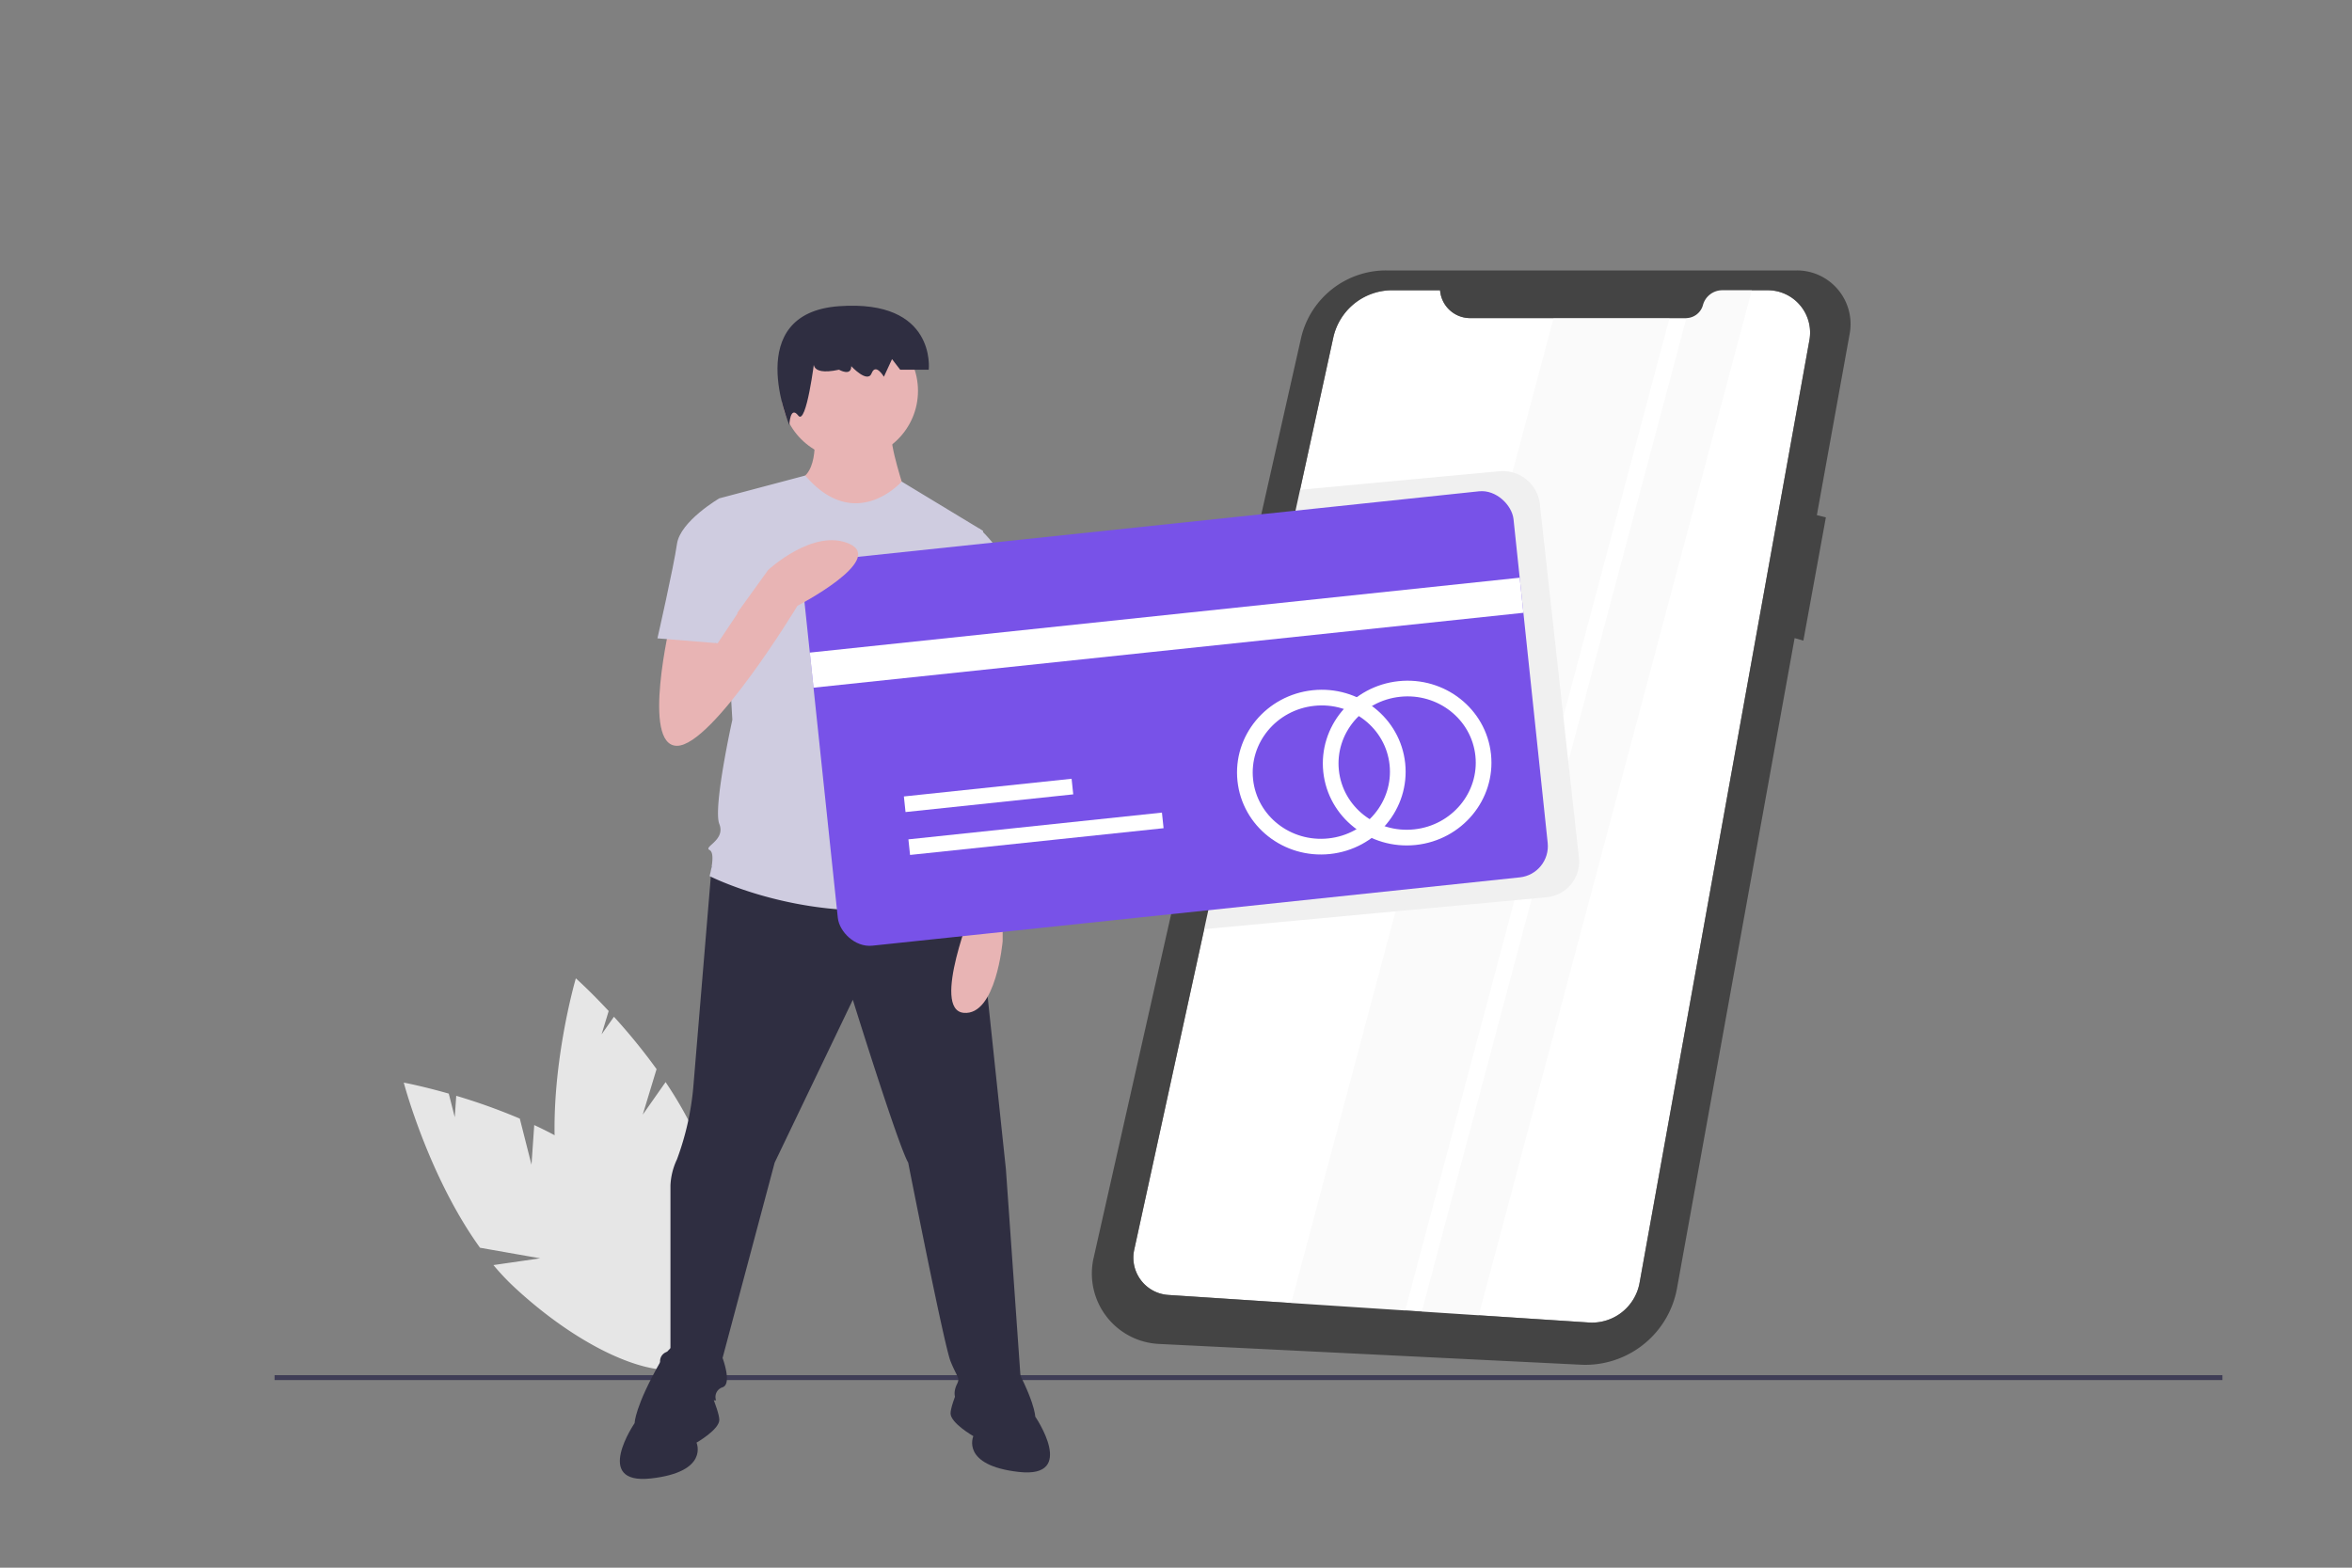 <svg xmlns="http://www.w3.org/2000/svg" xmlns:xlink="http://www.w3.org/1999/xlink" width="600" height="400" viewBox="0 0 600 400">
  <rect x="0" y="0" width="600" height="400" fill="#808080" stroke="none"/>
  <defs>
    <clipPath id="clip-아트보드_1">
      <rect width="600" height="400"/>
    </clipPath>
  </defs>
  <g id="아트보드_1" data-name="아트보드 – 1" clip-path="url(#clip-아트보드_1)">
    <g id="그룹_24" data-name="그룹 24" transform="translate(-24 14)">
      <path id="패스_150" data-name="패스 150" d="M690.617,136.395H678.4a15.38,15.38,0,0,0-15.026,12.1L612.6,381.207a9.53,9.53,0,0,0,8.687,11.541l107.271,7.03a12.342,12.342,0,0,0,12.954-10.128l43.325-240.53A10.81,10.81,0,0,0,774.2,136.395H762.6a5.1,5.1,0,0,0-4.926,3.775h0a4.5,4.5,0,0,1-4.349,3.333H698.293A7.7,7.7,0,0,1,690.617,136.395Z" transform="translate(-299.252 -76.336)" fill="#fff"/>
      <g id="그룹_22" data-name="그룹 22" transform="translate(-57 -4)">
        <path id="패스_16" data-name="패스 16" d="M395.755,158H366.177L294.529,427.042h29.578Z" transform="translate(114 -97.582)" fill="#fafafa"/>
        <path id="패스_17" data-name="패스 17" d="M414.853,158H400.064L328.416,427.042h14.789Z" transform="translate(114 -97.582)" fill="#fafafa"/>
        <path id="패스_18" data-name="패스 18" d="M372.873,302.284l-24.039-87.846a9.507,9.507,0,0,0-11.541-6.486l-56.881,14.522L272.825,337.26l93.333-23.829A9.12,9.12,0,0,0,372.873,302.284Z" transform="translate(162.807 -147.91) rotate(9)" fill="#f0f0f0"/>
      </g>
      <path id="제외_2" data-name="제외 2" d="M-803.094,289.238h0c-.392,0-.791-.01-1.184-.029l-107.62-5.3a17.95,17.95,0,0,1-13.434-7.081,17.948,17.948,0,0,1-3.226-14.839l52.9-234.626a22.186,22.186,0,0,1,2.894-6.995,22.22,22.22,0,0,1,4.917-5.492,22.219,22.219,0,0,1,6.439-3.588A22.185,22.185,0,0,1-853.953,10h104.8a13.671,13.671,0,0,1,10.478,4.874,13.661,13.661,0,0,1,3,11.266l-8.376,46.3,2.3.574-5.741,31.441-2.232-.638L-779.728,269.7a23.675,23.675,0,0,1-2.911,7.842,23.708,23.708,0,0,1-5.258,6.182,23.732,23.732,0,0,1-7.015,4.053A23.618,23.618,0,0,1-803.094,289.238Zm-49.3-274.18a15.43,15.43,0,0,0-9.646,3.4,15.429,15.429,0,0,0-5.379,8.7l-50.773,232.711a9.518,9.518,0,0,0,1.7,7.762,9.519,9.519,0,0,0,6.99,3.778l107.272,7.031c.271.018.546.027.816.027a12.326,12.326,0,0,0,12.137-10.154l43.326-240.53a10.783,10.783,0,0,0-2.345-8.85,10.782,10.782,0,0,0-8.294-3.877h-11.593a5.109,5.109,0,0,0-4.926,3.776,4.513,4.513,0,0,1-4.35,3.334H-832.5a7.675,7.675,0,0,1-5.231-2.05,7.678,7.678,0,0,1-2.445-5.059Z" transform="translate(1231.536 45)" fill="#444"/>
    </g>
    <rect id="사각형_41" data-name="사각형 41" width="496.901" height="1.254" transform="translate(70.045 350.876)" fill="#3f3d56"/>
    <g id="그룹_29" data-name="그룹 29" transform="translate(33)">
      <path id="패스_78" data-name="패스 78" d="M188.547,557.723l-2.984-11.77a152.809,152.809,0,0,0-16.215-5.818l-.377,5.47-1.528-6.026c-6.833-1.951-11.482-2.811-11.482-2.811s6.28,23.879,19.45,42.135l15.347,2.7-11.923,1.719a61.852,61.852,0,0,0,5.333,5.652c19.16,17.784,40.5,25.944,47.665,18.225s-2.559-28.394-21.719-46.178c-5.94-5.513-13.4-9.938-20.87-13.42Z" transform="translate(-85.96 -260.538)" fill="#e6e6e6"/>
      <path id="패스_79" data-name="패스 79" d="M247.2,524l3.529-11.618a152.825,152.825,0,0,0-10.874-13.362l-3.15,4.488,1.807-5.948c-4.841-5.2-8.376-8.342-8.376-8.342s-6.968,23.687-5.129,46.123l11.744,10.241-11.095-4.691a61.84,61.84,0,0,0,1.644,7.595c7.209,25.128,21.26,43.144,31.383,40.24s12.486-25.629,5.277-50.757c-2.235-7.79-6.335-15.434-10.929-22.276Z" transform="translate(-116.236 -239.594)" fill="#e6e6e6"/>
      <path id="패스_80" data-name="패스 80" d="M285.994,434.205s-3.87,46.528-4.7,56.5a70.9,70.9,0,0,1-4.154,18.278,17.187,17.187,0,0,0-1.662,6.647V558a2.47,2.47,0,0,0-2.493,3.323c.831,3.323,1.662,9.139,1.662,9.139H287.11a2.573,2.573,0,0,1,1.662-3.323c2.493-.831,0-7.478,0-7.478l13.293-49.85L322,468.27s11.632,37.388,14.124,41.542c0,0,9.139,46.527,10.8,50.681s2.493,4.154,1.662,5.816-.831,3.323,0,4.154,16.617,0,16.617,0l-4.154-58.99-7.477-70.621-38.219-11.632Z" transform="translate(-137.443 -213.171)" fill="#2f2e41"/>
      <path id="패스_81" data-name="패스 81" d="M275.691,663.651s-4.154-14.955-10.8-3.323-6.647,15.786-6.647,15.786-10.8,15.786,4.154,14.124S274.03,681.1,274.03,681.1s5.816-3.323,5.816-5.816S275.691,663.651,275.691,663.651Z" transform="translate(-129.348 -313.006)" fill="#2f2e41"/>
      <path id="패스_82" data-name="패스 82" d="M409.389,660.682s4.154-14.955,10.8-3.323,6.647,15.786,6.647,15.786,10.8,15.786-4.154,14.124-11.632-9.139-11.632-9.139-5.816-3.323-5.816-5.816S409.389,660.682,409.389,660.682Z" transform="translate(-195.747 -311.698)" fill="#2f2e41"/>
      <path id="패스_83" data-name="패스 83" d="M339.5,237.686s1.662,10.8-3.323,13.293,10.8,11.632,14.955,11.632,11.632-8.308,11.632-8.308-4.154-12.463-3.323-14.955Z" transform="translate(-164.909 -128.814)" fill="#e8b4b4"/>
      <circle id="타원_4" data-name="타원 4" cx="17.448" cy="17.448" r="17.448" transform="translate(166.284 82.285)" fill="#e8b4b4"/>
      <path id="패스_84" data-name="패스 84" d="M364.914,274.081,344.144,261.5s-11.818,13.415-24.6-1.54l-21.924,5.816,3.323,56.5s-4.985,22.433-3.323,26.587-4.154,5.816-2.493,6.647,0,6.647,0,6.647,32.4,16.617,68.129,4.154l-3.323-10.8a8.718,8.718,0,0,0-1.662-8.308s3.323-4.985-.831-9.139c0,0,1.662-7.478-2.493-10.8l-.831-11.632,2.492-5.816Z" transform="translate(-147.119 -138.623)" fill="#cfcce0"/>
      <path id="패스_85" data-name="패스 85" d="M335.8,196.146s-2.08,4.5,6.24,2.7c0,0,3.12,1.8,3.12-.9,0,0,4.16,4.5,5.2,1.8s3.12.9,3.12.9l2.08-4.5,2.08,2.7h7.28s2.08-18.006-22.881-16.206-12.682,30.33-12.682,30.33.2-5.121,2.281-2.42S335.8,196.146,335.8,196.146Z" transform="translate(-161.001 -104.515)" fill="#2f2e41"/>
      <path id="패스_86" data-name="패스 86" d="M421.164,344.589l.831,17.448s3.323,32.4-3.323,46.527v7.478s-1.662,19.109-9.97,18.278,2.493-27.418,2.493-27.418l-1.662-36.557-1.662-20.771Z" transform="translate(-195.891 -175.897)" fill="#e8b4b4"/>
      <path id="패스_87" data-name="패스 87" d="M397.865,285.623l8.288-1.346A40.465,40.465,0,0,1,417.8,305.563c2.493,13.293,3.323,15.786,3.323,15.786l-19.94,4.985-10.8-20.771Z" transform="translate(-189.208 -149.334)" fill="#cfcce0"/>
      <g id="그룹_28" data-name="그룹 28" transform="matrix(0.995, -0.105, 0.105, 0.995, -961.223, -462.258)">
        <rect id="사각형_47" data-name="사각형 47" width="182" height="99" rx="8" transform="translate(1062 721)" fill="#7852e8"/>
        <rect id="사각형_48" data-name="사각형 48" width="182" height="9" transform="translate(1062 744)" fill="#fff"/>
        <rect id="사각형_49" data-name="사각형 49" width="43" height="4" transform="translate(1082 783)" fill="#fff"/>
        <rect id="사각형_50" data-name="사각형 50" width="65" height="4" transform="translate(1082 794)" fill="#fff"/>
        <g id="타원_20" data-name="타원 20" transform="translate(1167 767)" fill="none" stroke="#fff" stroke-width="4">
          <ellipse cx="21.5" cy="21" rx="21.5" ry="21" stroke="none"/>
          <ellipse cx="21.5" cy="21" rx="19.5" ry="19" fill="none"/>
        </g>
        <g id="타원_21" data-name="타원 21" transform="translate(1189 767)" fill="none" stroke="#fff" stroke-width="4">
          <ellipse cx="21.5" cy="21" rx="21.5" ry="21" stroke="none"/>
          <ellipse cx="21.5" cy="21" rx="19.5" ry="19" fill="none"/>
        </g>
      </g>
      <path id="패스_97" data-name="패스 97" d="M275.277,310.329S267.8,341.9,276.939,341.9s30.741-35.726,30.741-35.726,22.433-11.632,13.293-15.786-20.771,6.647-20.771,6.647l-13.421,18.634-.7-9.495Z" transform="translate(-137.242 -151.607)" fill="#e8b4b4"/>
      <path id="패스_98" data-name="패스 98" d="M292.376,275.336l-4.985-4.985s-9.97,5.816-10.8,11.632-4.985,24.094-4.985,24.094l15.37,1.246,4.985-7.478Z" transform="translate(-136.893 -143.2)" fill="#cfcce0"/>
    </g>
  </g>
</svg>
